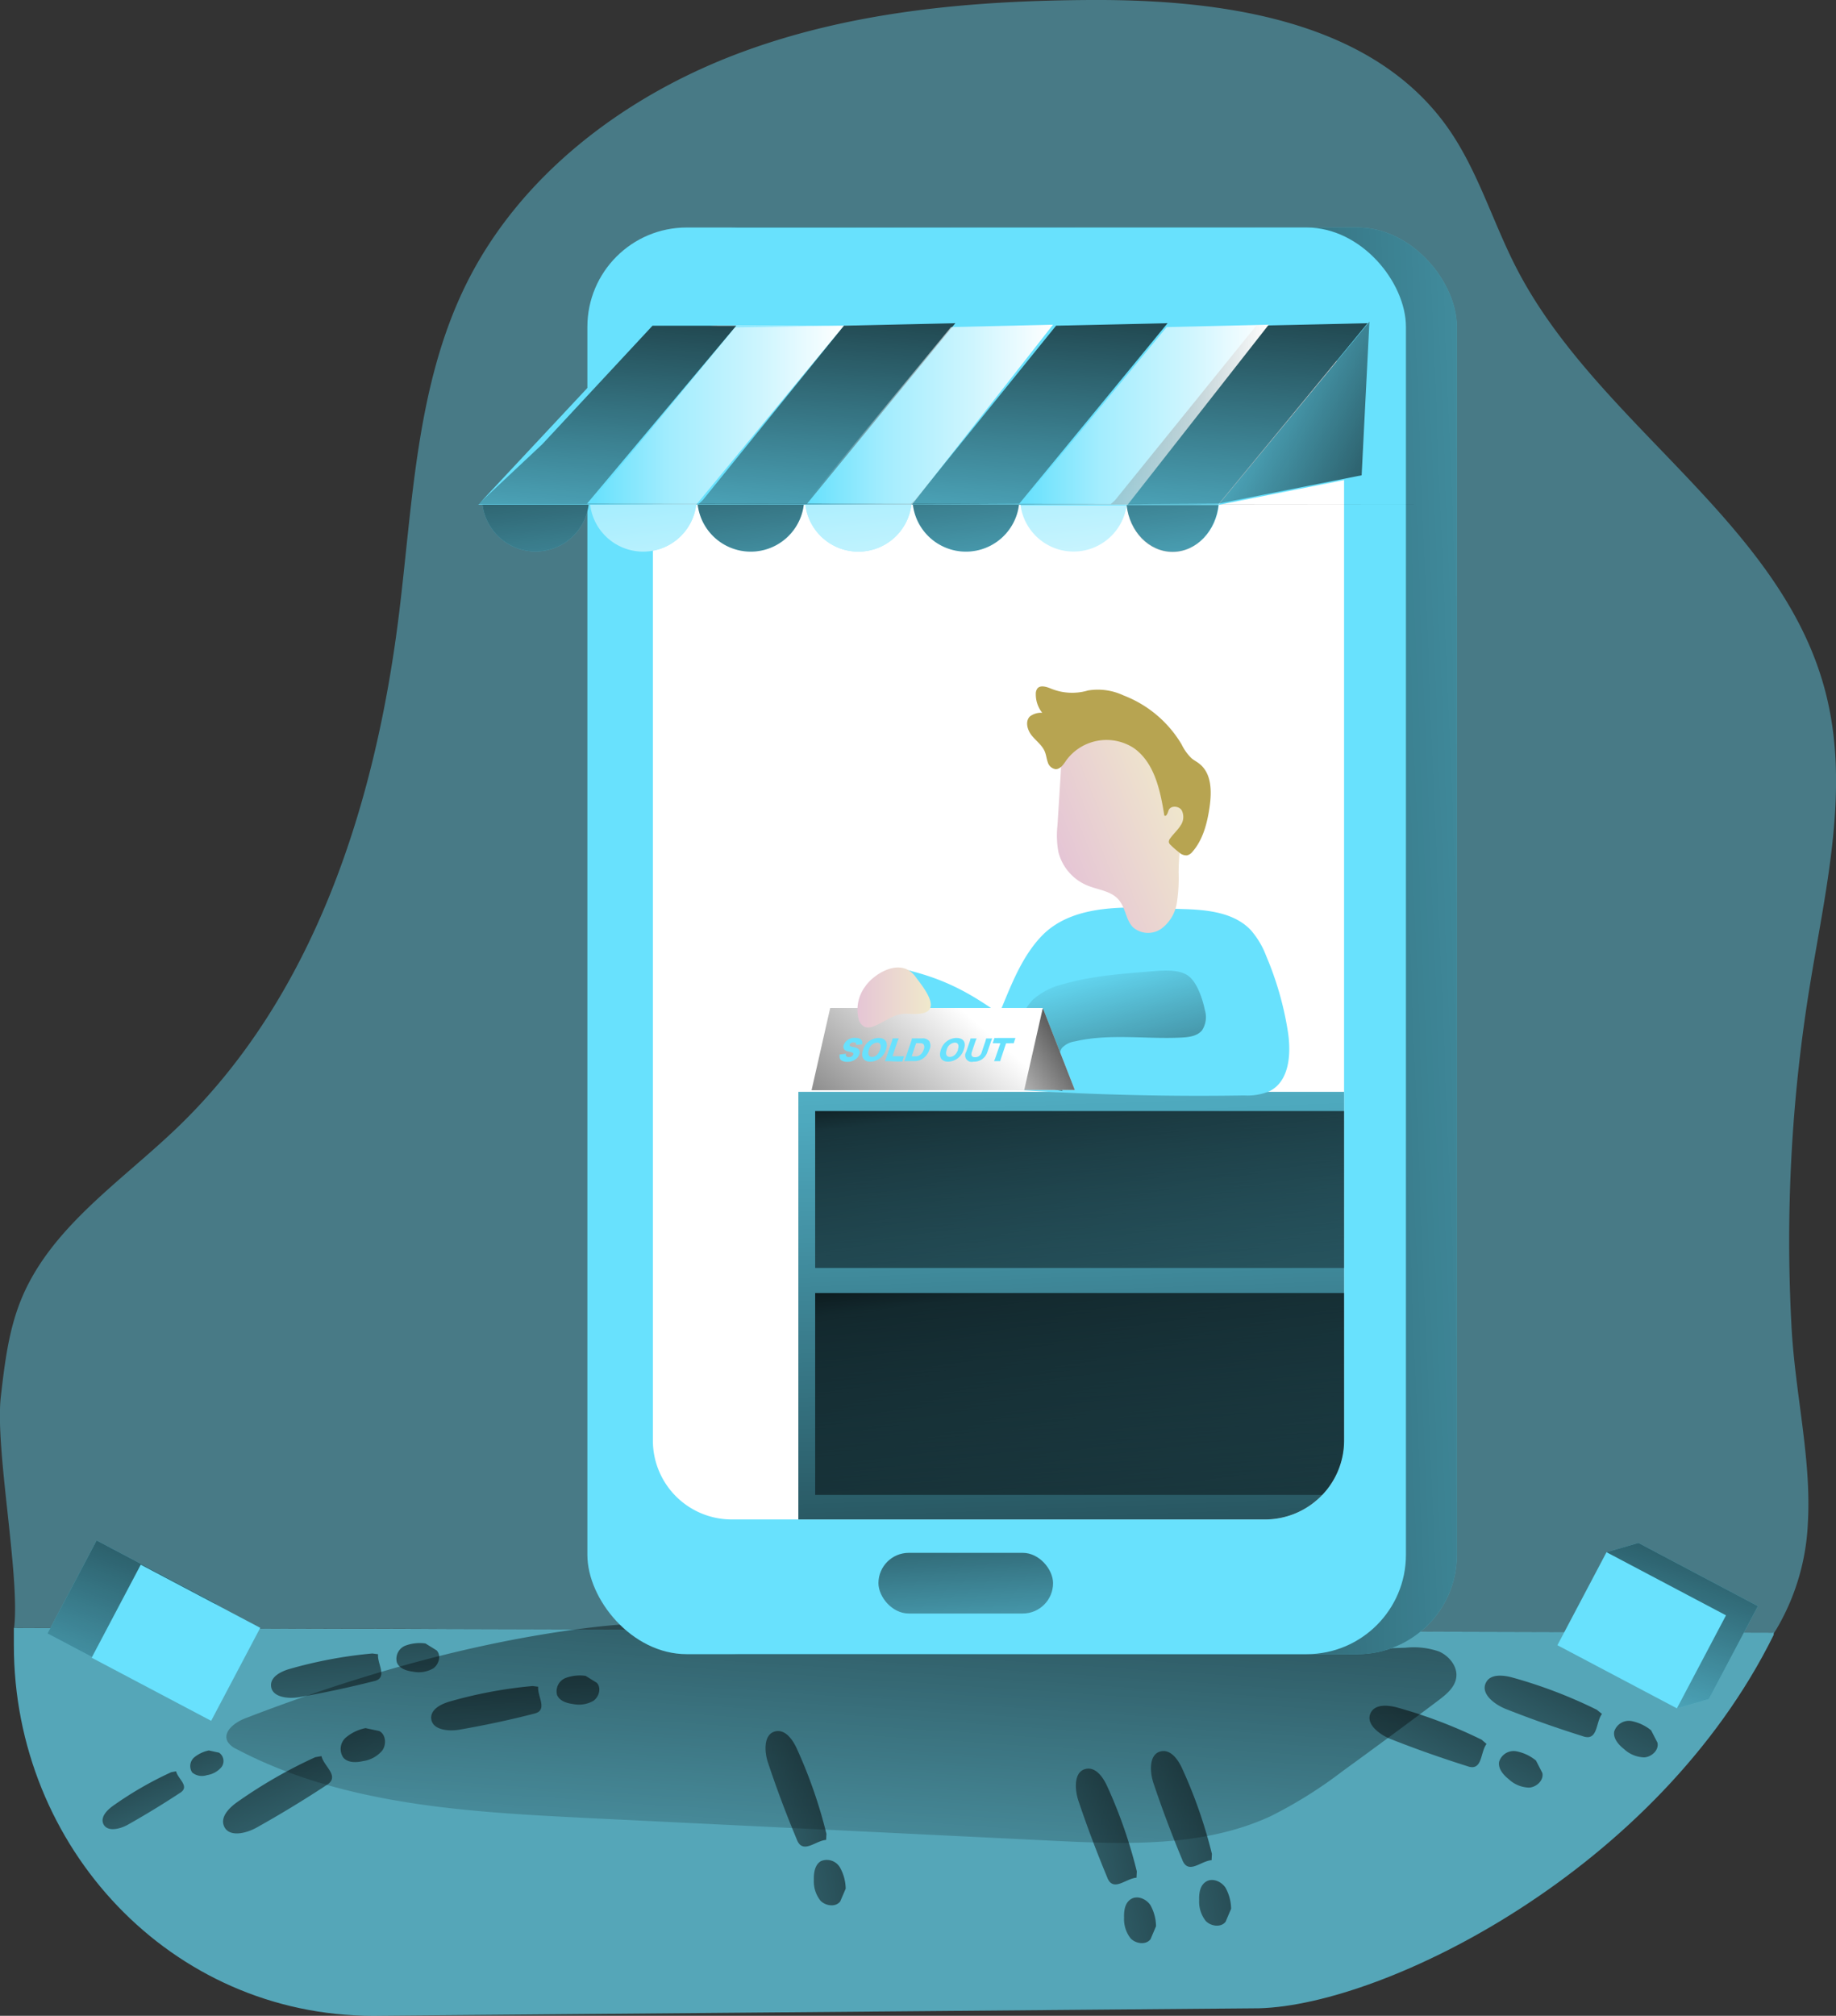 <svg id="Layer_1" data-name="Layer 1" xmlns="http://www.w3.org/2000/svg" xmlns:xlink="http://www.w3.org/1999/xlink" viewBox="0 0 346.99 380.82"><rect x="0" y="0" width="346.99" height="380.82" fill="#333333" stroke="none"/><defs><linearGradient id="linear-gradient" x1="206.41" y1="264.65" x2="198.61" y2="382.43" gradientUnits="userSpaceOnUse"><stop offset="0.01"/><stop offset="0.13" stop-opacity="0.69"/><stop offset="1" stop-opacity="0"/></linearGradient><linearGradient id="linear-gradient-2" x1="161.36" y1="179.22" x2="390.31" y2="169.94" xlink:href="#linear-gradient"/><linearGradient id="linear-gradient-3" x1="248.2" y1="335.95" x2="242.01" y2="166.83" xlink:href="#linear-gradient"/><linearGradient id="linear-gradient-4" x1="242.51" y1="238.39" x2="256.89" y2="354.19" xlink:href="#linear-gradient"/><linearGradient id="linear-gradient-5" x1="163.74" y1="52.99" x2="157.93" y2="127.03" xlink:href="#linear-gradient"/><linearGradient id="linear-gradient-6" x1="205.38" y1="52.39" x2="199.5" y2="127.36" xlink:href="#linear-gradient"/><linearGradient id="linear-gradient-7" x1="198.68" y1="48.72" x2="192.8" y2="123.69" xlink:href="#linear-gradient"/><linearGradient id="linear-gradient-8" x1="236.5" y1="48.72" x2="230.62" y2="123.69" xlink:href="#linear-gradient"/><linearGradient id="linear-gradient-9" x1="201.97" y1="77.09" x2="209.33" y2="144.8" gradientUnits="userSpaceOnUse"><stop offset="0.02" stop-color="#fff" stop-opacity="0"/><stop offset="0.32" stop-color="#fff" stop-opacity="0.39"/><stop offset="0.68" stop-color="#fff" stop-opacity="0.68"/><stop offset="1" stop-color="#fff"/></linearGradient><linearGradient id="linear-gradient-10" x1="181.87" y1="79.28" x2="189.23" y2="146.98" xlink:href="#linear-gradient"/><linearGradient id="linear-gradient-11" x1="242.16" y1="72.84" x2="249.52" y2="140.54" xlink:href="#linear-gradient-9"/><linearGradient id="linear-gradient-12" x1="260.96" y1="73.44" x2="268.2" y2="140.05" xlink:href="#linear-gradient"/><linearGradient id="linear-gradient-13" x1="161.77" y1="81.46" x2="169.13" y2="149.16" xlink:href="#linear-gradient-9"/><linearGradient id="linear-gradient-14" x1="222.07" y1="74.91" x2="229.42" y2="142.61" xlink:href="#linear-gradient"/><linearGradient id="linear-gradient-15" x1="141.68" y1="83.65" x2="149.04" y2="151.35" xlink:href="#linear-gradient"/><linearGradient id="linear-gradient-16" x1="111.25" y1="78.44" x2="159.48" y2="78.44" xlink:href="#linear-gradient-9"/><linearGradient id="linear-gradient-17" x1="152.02" y1="78.34" x2="199.01" y2="78.34" xlink:href="#linear-gradient-9"/><linearGradient id="linear-gradient-18" x1="192.78" y1="78.34" x2="239.78" y2="78.34" xlink:href="#linear-gradient-9"/><linearGradient id="linear-gradient-19" x1="274.68" y1="92.65" x2="221.28" y2="66.52" xlink:href="#linear-gradient"/><linearGradient id="linear-gradient-20" x1="181.04" y1="274.41" x2="184.25" y2="328.04" xlink:href="#linear-gradient"/><linearGradient id="linear-gradient-21" x1="248.94" y1="191.36" x2="264.05" y2="248.83" gradientUnits="userSpaceOnUse"><stop offset="0" stop-opacity="0"/><stop offset="0.99"/></linearGradient><linearGradient id="linear-gradient-22" x1="205.59" y1="194.81" x2="183.2" y2="208.53" xlink:href="#linear-gradient"/><linearGradient id="linear-gradient-23" x1="181.7" y1="190.68" x2="137.24" y2="242.24" xlink:href="#linear-gradient-21"/><linearGradient id="linear-gradient-24" x1="999.4" y1="-527.13" x2="1026.35" y2="-527.13" gradientTransform="translate(-487.89 1033.36) rotate(-21.89)" gradientUnits="userSpaceOnUse"><stop offset="0" stop-color="#e5c5d5"/><stop offset="0.42" stop-color="#ead4d1"/><stop offset="1" stop-color="#f0e9cb"/></linearGradient><linearGradient id="linear-gradient-25" x1="200.38" y1="195.22" x2="212.46" y2="292.53" xlink:href="#linear-gradient"/><linearGradient id="linear-gradient-26" x1="204.88" y1="198.85" x2="218.77" y2="198.85" gradientTransform="matrix(1, 0, 0, 1, 0, 0)" xlink:href="#linear-gradient-24"/><linearGradient id="linear-gradient-27" x1="203.71" y1="195.62" x2="203.71" y2="195.5" xlink:href="#linear-gradient-21"/><linearGradient id="linear-gradient-28" x1="208.14" y1="195.62" x2="208.14" y2="195.5" xlink:href="#linear-gradient-21"/><linearGradient id="linear-gradient-29" x1="211.91" y1="195.62" x2="211.91" y2="195.5" xlink:href="#linear-gradient-21"/><linearGradient id="linear-gradient-30" x1="216.24" y1="195.62" x2="216.24" y2="195.5" xlink:href="#linear-gradient-21"/><linearGradient id="linear-gradient-31" x1="222.88" y1="195.62" x2="222.88" y2="195.5" xlink:href="#linear-gradient-21"/><linearGradient id="linear-gradient-32" x1="227.85" y1="195.62" x2="227.85" y2="195.5" xlink:href="#linear-gradient-21"/><linearGradient id="linear-gradient-33" x1="232.62" y1="195.62" x2="232.62" y2="195.5" xlink:href="#linear-gradient-21"/><linearGradient id="linear-gradient-34" x1="-94.24" y1="687.57" x2="-81.81" y2="752.73" gradientTransform="translate(288.83 -366.92) rotate(7.72)" xlink:href="#linear-gradient"/><linearGradient id="linear-gradient-35" x1="-77.45" y1="682.38" x2="-65.02" y2="747.54" gradientTransform="translate(288.83 -366.92) rotate(7.72)" xlink:href="#linear-gradient"/><linearGradient id="linear-gradient-36" x1="-63.42" y1="689.6" x2="-50.99" y2="754.76" gradientTransform="translate(288.83 -366.92) rotate(7.72)" xlink:href="#linear-gradient"/><linearGradient id="linear-gradient-37" x1="-46.63" y1="684.41" x2="-34.2" y2="749.57" gradientTransform="translate(288.83 -366.92) rotate(7.72)" xlink:href="#linear-gradient"/><linearGradient id="linear-gradient-38" x1="480.18" y1="-202.76" x2="493.54" y2="-132.73" gradientTransform="translate(-344.6 620.3) rotate(-11.66)" xlink:href="#linear-gradient"/><linearGradient id="linear-gradient-39" x1="498.23" y1="-208.34" x2="511.59" y2="-138.31" gradientTransform="translate(-344.6 620.3) rotate(-11.66)" xlink:href="#linear-gradient"/><linearGradient id="linear-gradient-40" x1="-89.4" y1="2490.87" x2="-76.04" y2="2560.91" gradientTransform="translate(1967.51 -1560.92) rotate(39.16)" xlink:href="#linear-gradient"/><linearGradient id="linear-gradient-41" x1="-71.35" y1="2485.29" x2="-57.99" y2="2555.33" gradientTransform="translate(1967.51 -1560.92) rotate(39.16)" xlink:href="#linear-gradient"/><linearGradient id="linear-gradient-42" x1="-76.11" y1="2472.73" x2="-62.75" y2="2542.77" gradientTransform="translate(1967.51 -1560.92) rotate(39.16)" xlink:href="#linear-gradient"/><linearGradient id="linear-gradient-43" x1="-58.06" y1="2467.15" x2="-44.7" y2="2537.19" gradientTransform="translate(1967.51 -1560.92) rotate(39.16)" xlink:href="#linear-gradient"/><linearGradient id="linear-gradient-44" x1="1399.98" y1="4801.96" x2="1413.34" y2="4872" gradientTransform="translate(5071.32 -1130.8) rotate(89.08)" xlink:href="#linear-gradient"/><linearGradient id="linear-gradient-45" x1="1418.03" y1="4796.38" x2="1431.39" y2="4866.42" gradientTransform="translate(5071.32 -1130.8) rotate(89.08)" xlink:href="#linear-gradient"/><linearGradient id="linear-gradient-46" x1="1403.06" y1="4816.2" x2="1416.42" y2="4886.24" gradientTransform="translate(5071.32 -1130.8) rotate(89.08)" xlink:href="#linear-gradient"/><linearGradient id="linear-gradient-47" x1="1421.11" y1="4810.63" x2="1434.47" y2="4880.66" gradientTransform="translate(5071.32 -1130.8) rotate(89.08)" xlink:href="#linear-gradient"/><linearGradient id="linear-gradient-48" x1="1395.02" y1="4874.74" x2="1408.38" y2="4944.77" gradientTransform="translate(5071.32 -1130.8) rotate(89.08)" xlink:href="#linear-gradient"/><linearGradient id="linear-gradient-49" x1="1413.07" y1="4869.16" x2="1426.43" y2="4939.19" gradientTransform="translate(5071.32 -1130.8) rotate(89.08)" xlink:href="#linear-gradient"/><linearGradient id="linear-gradient-50" x1="456.45" y1="-200.21" x2="466.43" y2="-147.88" gradientTransform="translate(-344.6 620.3) rotate(-11.66)" xlink:href="#linear-gradient"/><linearGradient id="linear-gradient-51" x1="469.94" y1="-204.38" x2="479.92" y2="-152.04" gradientTransform="translate(-344.6 620.3) rotate(-11.66)" xlink:href="#linear-gradient"/><linearGradient id="linear-gradient-52" x1="325.51" y1="275.52" x2="302.49" y2="344.89" xlink:href="#linear-gradient"/><linearGradient id="linear-gradient-53" x1="79.29" y1="284.45" x2="51.86" y2="360.13" gradientTransform="translate(-139.79 68.24) rotate(-27.84)" xlink:href="#linear-gradient"/></defs><title>Closed Store Online</title><path d="M384.53,298.16A43.09,43.09,0,0,1,379,317.47c-.31.55-.63,1.09-1,1.61v-.24h-1.32l-176.5-.5L91.53,318l-46-.13c1.14-9.84-3.65-33.81-2.51-43.65.71-6.12,1.44-12.32,3.73-18.05,5.49-13.75,18.81-22.39,29.5-32.64,26-24.86,37.59-61.32,42-97,2.63-21.23,3.25-43.38,12.76-62.54,10.13-20.42,29.58-35.17,50.88-43.3S226.35,10.5,249.15,10.4c24.72-.11,52.75,3.79,67.15,23.88,5.82,8.13,8.62,18,13.21,26.87,15.29,29.57,50,47.74,58.34,79.95,4.74,18.2,0,37.3-3,55.86a299.28,299.28,0,0,0-3.43,63.64C382.05,273.41,385.25,285.94,384.53,298.16Z" transform="translate(-42.86 -10.4)" fill="#68e1fd" opacity="0.41"/><path d="M378.07,318.84v.42c-21.9,44.36-73.3,69.91-97.27,70.54l-167.43,1.42c-38.16,0-67.89-31.86-67.89-70l0-1.87,0-1.44Z" transform="translate(-42.86 -10.4)" fill="#68e1fd" opacity="0.66"/><path d="M89.26,335c-2,.75-4.34,2.52-3.4,4.4a3.77,3.77,0,0,0,1.73,1.44c20,10.55,43.43,11.87,66,13l88.06,4.3c14,.69,28.63,1.25,41.35-4.63a84.45,84.45,0,0,0,13.71-8.59q9.07-6.57,18-13.29c1.48-1.12,3.07-2.42,3.36-4.24.34-2.11-1.3-4.14-3.26-5a14.73,14.73,0,0,0-6.31-.71q-29.18,1-58.38.82c-12.36-.07-24.75-.28-37-1.84-20-2.54-39-5.26-59.14-2.73C132,320.66,110,327,89.26,335Z" transform="translate(-42.86 -10.4)" fill="url(#linear-gradient)"/><rect x="120.64" y="42.98" width="154.7" height="269.52" rx="18.77" fill="#68e1fd"/><rect x="120.64" y="42.98" width="154.7" height="269.52" rx="18.77" fill="url(#linear-gradient-2)"/><rect x="111.01" y="42.98" width="154.7" height="269.52" rx="18.77" fill="#68e1fd"/><path d="M296.88,84.23V282.54A14.91,14.91,0,0,1,282,297.45H181.16a14.9,14.9,0,0,1-14.91-14.91V84.23a12.29,12.29,0,0,1,12.28-12.29H284.6A12.3,12.3,0,0,1,296.88,84.23Z" transform="translate(-42.86 -10.4)" fill="#fff"/><path d="M296.88,216.67v65.87A14.91,14.91,0,0,1,282,297.45H193.75V216.67Z" transform="translate(-42.86 -10.4)" fill="#68e1fd"/><path d="M296.88,216.67v65.87A14.94,14.94,0,0,1,282,297.45H193.74V216.67Z" transform="translate(-42.86 -10.4)" fill="url(#linear-gradient-3)"/><path d="M296.88,254.67v27.87a14.79,14.79,0,0,1-4.12,10.27H196.92V254.67Z" transform="translate(-42.86 -10.4)" fill="url(#linear-gradient-4)"/><polygon points="121.88 61.67 90.39 95.34 230.21 95.34 258.27 61.2 121.88 61.67" fill="#68e1fd"/><polygon points="139.14 61.54 110.94 95.15 230.46 95.26 90.39 95.26 91.24 94.47 102.5 83.91 123.32 61.53 139.14 61.54" fill="url(#linear-gradient-5)"/><polygon points="180.55 61.06 152.53 95.15 272.06 95.26 131.99 95.26 132.83 94.47 159.48 61.53 180.55 61.06" fill="url(#linear-gradient-6)"/><polygon points="220.66 61.06 192.64 95.15 172.09 95.26 172.94 94.47 199.59 61.53 220.66 61.06" fill="url(#linear-gradient-7)"/><polygon points="258.47 61.06 230.46 95.15 209.91 95.26 210.76 94.47 237.41 61.53 258.47 61.06" fill="url(#linear-gradient-8)"/><path d="M195.06,105.74h20.05a10.1,10.1,0,0,1-20.05,0Z" transform="translate(-42.86 -10.4)" fill="#68e1fd"/><path d="M174.72,105.74h20.05a10.1,10.1,0,0,1-20.05,0Z" transform="translate(-42.86 -10.4)" fill="#68e1fd"/><path d="M255.79,105.63a10.1,10.1,0,0,1-20.06.11h20Z" transform="translate(-42.86 -10.4)" fill="#68e1fd"/><path d="M273.22,105.63c-.48,5.05-4.21,9-8.73,9s-8.18-3.88-8.71-8.87h17.37Z" transform="translate(-42.86 -10.4)" fill="#68e1fd"/><path d="M154.39,105.74h20.05a10.1,10.1,0,0,1-20.05,0Z" transform="translate(-42.86 -10.4)" fill="#68e1fd"/><path d="M215.39,105.74h20.05a10.1,10.1,0,0,1-20.05,0Z" transform="translate(-42.86 -10.4)" fill="#68e1fd"/><path d="M134.05,105.74h20.06a10.11,10.11,0,0,1-20.06,0Z" transform="translate(-42.86 -10.4)" fill="#68e1fd"/><path d="M195.06,105.74h20.05a10.1,10.1,0,0,1-20.05,0Z" transform="translate(-42.86 -10.4)" fill="url(#linear-gradient-9)"/><path d="M174.72,105.74h20.05a10.1,10.1,0,0,1-20.05,0Z" transform="translate(-42.86 -10.4)" fill="url(#linear-gradient-10)"/><path d="M255.77,105.74a10.1,10.1,0,0,1-20.06.12h20Z" transform="translate(-42.86 -10.4)" fill="url(#linear-gradient-11)"/><path d="M273.16,105.68c-.48,5-4.19,9-8.69,9s-8.17-3.88-8.69-8.87h17.31Z" transform="translate(-42.86 -10.4)" fill="url(#linear-gradient-12)"/><path d="M154.39,105.74h20.05a10.1,10.1,0,0,1-20.05,0Z" transform="translate(-42.86 -10.4)" fill="url(#linear-gradient-13)"/><path d="M215.39,105.74h20.05a10.1,10.1,0,0,1-20.05,0Z" transform="translate(-42.86 -10.4)" fill="url(#linear-gradient-14)"/><path d="M134.05,105.74h20.06a10.11,10.11,0,0,1-20.06,0Z" transform="translate(-42.86 -10.4)" fill="url(#linear-gradient-15)"/><polygon points="111.25 95.34 138.96 61.79 159.48 61.53 131.58 95.34 111.25 95.34" fill="url(#linear-gradient-16)"/><polygon points="152.01 95.34 179.73 61.79 199.01 61.34 172.35 95.34 152.01 95.34" fill="url(#linear-gradient-17)"/><polygon points="192.78 95.34 220.5 61.79 239.78 61.34 213.12 95.34 192.78 95.34" fill="url(#linear-gradient-18)"/><polygon points="230.23 95.4 257.12 90.08 258.58 61.06 230.23 95.4" fill="#68e1fd"/><polygon points="230.46 95.11 257.34 89.79 258.81 60.77 230.46 95.11" fill="url(#linear-gradient-19)"/><rect x="166.02" y="293.36" width="33" height="11.46" rx="5.73" fill="url(#linear-gradient-20)"/><path d="M239.56,187.4c-3.3,3.54-5.21,8.12-7.06,12.6l-5.26,12.76a2.26,2.26,0,0,0-.18,2,2.2,2.2,0,0,0,1.67.84,79.07,79.07,0,0,0,8.13.81q20.55,1.27,41.14.94a10.74,10.74,0,0,0,4.82-.82c3.79-1.92,4.09-7.17,3.42-11.36A60.27,60.27,0,0,0,282.16,191a15.94,15.94,0,0,0-2.94-4.92c-3.14-3.28-8.12-3.81-12.66-3.94C257.87,181.89,246.07,180.41,239.56,187.4Z" transform="translate(-42.86 -10.4)" fill="#68e1fd"/><path d="M270.57,201.21a4.58,4.58,0,0,1-.54,3.84c-.88,1.07-2.42,1.29-3.81,1.36-6.75.35-13.64-.81-20.22.73a4.13,4.13,0,0,0-2.47,1.27,4.47,4.47,0,0,0-.45,3.29l.56,4.83-6.57-1.2a1.54,1.54,0,0,1-.7-.24,1.72,1.72,0,0,1-.53-1.14,32.47,32.47,0,0,1-.69-7.66,10.81,10.81,0,0,1,2.88-7,13.45,13.45,0,0,1,5.87-3c5.08-1.46,10.38-1.88,15.65-2.31,2.29-.18,6.07-.69,8,.86C269.19,196.15,270.17,199.27,270.57,201.21Z" transform="translate(-42.86 -10.4)" fill="url(#linear-gradient-21)"/><path d="M215.23,193.89a2.59,2.59,0,0,0-1.55-.13,2.54,2.54,0,0,0-1,.74,22.33,22.33,0,0,0-2.16,2.86c-.41.63-4.31.19-4.23.94a3.3,3.3,0,0,0,.92,1.72c3.42,4,8.26,6.58,12.62,9.6,3,2.06,5.95,4.46,9.54,4.88a9.59,9.59,0,0,0,8.47-3.5c.84-1.06,1.45-2.55.82-3.75a4.27,4.27,0,0,0-1.41-1.36C229.56,200.36,224.54,196.3,215.23,193.89Z" transform="translate(-42.86 -10.4)" fill="#68e1fd"/><polygon points="197.08 190.43 203.13 205.92 192.14 205.92 197.08 190.43" fill="#fff"/><polygon points="197.08 190.43 203.13 205.92 192.14 205.92 197.08 190.43" fill="url(#linear-gradient-22)"/><polygon points="193.56 205.96 153.38 205.96 156.9 190.43 197.08 190.43 193.56 205.96" fill="#fff"/><polygon points="193.56 205.96 153.38 205.96 156.9 190.43 197.08 190.43 193.56 205.96" fill="url(#linear-gradient-23)"/><path d="M242.71,166.37a17.45,17.45,0,0,0,.17,4.95,9.31,9.31,0,0,0,5.6,6.41c2,.8,4.42,1,5.81,2.66s1.32,3.85,2.74,5.23a4.36,4.36,0,0,0,5.34.21,7.52,7.52,0,0,0,2.9-4.83,30.7,30.7,0,0,0,.34-5.76,54.84,54.84,0,0,1,.63-7.67,37.21,37.21,0,0,0,.65-5.35,17,17,0,0,0-1.19-6.09c-1.71-4.51-5.23-8.57-9.9-9.77A10.33,10.33,0,0,0,244.5,151c-1.17,1.89-1.06,3.81-1.2,6C243.1,160.15,242.91,163.26,242.71,166.37Z" transform="translate(-42.86 -10.4)" fill="url(#linear-gradient-24)"/><path d="M241.38,140.45c-.84-.35-2-.66-2.5.07a1.71,1.71,0,0,0-.26,1,5.6,5.6,0,0,0,1.21,3.54,3.47,3.47,0,0,0-2.33.69c-.94.94-.48,2.57.35,3.6s2,1.85,2.48,3.07c.26.64.32,1.35.56,2a1.81,1.81,0,0,0,1.48,1.29c.9,0,1.49-.91,2-1.66a9.44,9.44,0,0,1,12.78-2.32c3.91,2.77,5,8,5.76,12.74.4.27.63-.48.79-.94.34-1,1.92-.92,2.49-.06a2.8,2.8,0,0,1-.23,2.91c-.55.87-1.34,1.56-1.94,2.4a1.06,1.06,0,0,0-.26.73,1.08,1.08,0,0,0,.36.54,15.72,15.72,0,0,0,1.57,1.37,2,2,0,0,0,1.52.57,1.85,1.85,0,0,0,1-.66c2-2.27,2.81-5.42,3.25-8.45s.4-6.43-2-8.25c-.46-.36-1-.63-1.43-1a9.26,9.26,0,0,1-1.85-2.59,21.9,21.9,0,0,0-11-9.27,11.41,11.41,0,0,0-6.69-.93A10.59,10.59,0,0,1,241.38,140.45Z" transform="translate(-42.86 -10.4)" fill="#b7a451"/><rect x="154.06" y="209.9" width="99.96" height="29.64" fill="url(#linear-gradient-25)"/><path d="M206.38,196.76a7.31,7.31,0,0,0-1.26,6.1,2.25,2.25,0,0,0,1.22,1.56,2.28,2.28,0,0,0,1.52-.1c1.92-.65,3.56-2.16,5.58-2.37.9-.1,1.8.07,2.7,0,5.29-.18,1.24-5-.3-7.08C213.15,191.2,208.07,194.28,206.38,196.76Z" transform="translate(-42.86 -10.4)" fill="url(#linear-gradient-26)"/><path d="M202.75,209.47a.52.52,0,0,0,0,.38.55.55,0,0,0,.54.25.8.8,0,0,0,.82-.47.29.29,0,0,0-.1-.36,3.47,3.47,0,0,0-.74-.21,1.49,1.49,0,0,1-.75-.3.85.85,0,0,1-.18-1,2.14,2.14,0,0,1,2.15-1.29c.68,0,1.13.2,1.29.59a1.14,1.14,0,0,1,.05.61l-1.17.12c.05-.33-.09-.47-.5-.47a.74.74,0,0,0-.71.41.26.26,0,0,0,.14.33,3.42,3.42,0,0,0,.68.17,1.93,1.93,0,0,1,.77.29.86.86,0,0,1,.22,1.05,1.92,1.92,0,0,1-.7.95A2.64,2.64,0,0,1,203,211a2.08,2.08,0,0,1-1.1-.26.76.76,0,0,1-.35-.66,1.78,1.78,0,0,1,0-.47Z" transform="translate(-42.86 -10.4)" fill="#68e1fd"/><path d="M210.3,208.7a3.19,3.19,0,0,1-2.93,2.27c-1.31,0-1.86-.88-1.39-2.25a3.12,3.12,0,0,1,2.92-2.23C210.21,206.49,210.76,207.35,210.3,208.7Zm-1.12,0c.29-.83.06-1.33-.58-1.33a1.71,1.71,0,0,0-1.51,1.33c-.29.84-.07,1.37.59,1.37S208.89,209.56,209.18,208.71Z" transform="translate(-42.86 -10.4)" fill="#68e1fd"/><path d="M210.89,210.87h-.8a6,6,0,0,0,.3-.75l.93-2.72c.12-.36.18-.58.24-.83h1.16a6.14,6.14,0,0,0-.32.82l-.87,2.55h1.29a7.18,7.18,0,0,0,.9,0l-.33,1a8.8,8.8,0,0,0-.88,0Z" transform="translate(-42.86 -10.4)" fill="#68e1fd"/><path d="M215,207.32a4.46,4.46,0,0,0,.21-.75h1.9a1.62,1.62,0,0,1,1.37.51,1.74,1.74,0,0,1,.05,1.6,3.31,3.31,0,0,1-1.19,1.66,2.82,2.82,0,0,1-1.68.52h-1.92a5,5,0,0,0,.3-.75Zm.87,2.65a1.38,1.38,0,0,0,.88-.28,2,2,0,0,0,.68-1,1.07,1.07,0,0,0,0-.95c-.12-.18-.35-.27-.74-.27H216l-.84,2.49Z" transform="translate(-42.86 -10.4)" fill="#68e1fd"/><path d="M225,208.7a3.19,3.19,0,0,1-2.93,2.27c-1.31,0-1.86-.88-1.39-2.25a3.12,3.12,0,0,1,2.92-2.23C225,206.49,225.5,207.35,225,208.7Zm-1.12,0c.29-.83.06-1.33-.58-1.33a1.71,1.71,0,0,0-1.51,1.33c-.29.84-.07,1.37.59,1.37S223.63,209.56,223.92,208.71Z" transform="translate(-42.86 -10.4)" fill="#68e1fd"/><path d="M230.39,206.58a6.28,6.28,0,0,0-.31.78l-.61,1.77a2.62,2.62,0,0,1-2.64,1.84,1.23,1.23,0,0,1-1.37-1.85l.6-1.76a5.23,5.23,0,0,0,.23-.78h1.15a5.4,5.4,0,0,0-.31.78l-.6,1.77c-.22.65,0,1,.6,1a1.26,1.26,0,0,0,1.28-1l.6-1.77a4.94,4.94,0,0,0,.22-.78Z" transform="translate(-42.86 -10.4)" fill="#68e1fd"/><path d="M232.13,210.09a5.81,5.81,0,0,0-.23.78h-1.18a6,6,0,0,0,.31-.78l.89-2.6h-.63a8.15,8.15,0,0,0-.82,0l.33-1a7.82,7.82,0,0,0,.79,0h2.34c.37,0,.59,0,.84,0l-.33,1a5.92,5.92,0,0,0-.82,0H233Z" transform="translate(-42.86 -10.4)" fill="#68e1fd"/><path d="M202.75,209.47a.52.52,0,0,0,0,.38.55.55,0,0,0,.54.25.8.8,0,0,0,.82-.47.29.29,0,0,0-.1-.36,3.47,3.47,0,0,0-.74-.21,1.49,1.49,0,0,1-.75-.3.85.85,0,0,1-.18-1,2.14,2.14,0,0,1,2.15-1.29c.68,0,1.13.2,1.29.59a1.14,1.14,0,0,1,.05.61l-1.17.12c.05-.33-.09-.47-.5-.47a.74.74,0,0,0-.71.41.26.26,0,0,0,.14.33,3.42,3.42,0,0,0,.68.17,1.93,1.93,0,0,1,.77.29.86.86,0,0,1,.22,1.05,1.92,1.92,0,0,1-.7.95A2.64,2.64,0,0,1,203,211a2.08,2.08,0,0,1-1.1-.26.76.76,0,0,1-.35-.66,1.78,1.78,0,0,1,0-.47Z" transform="translate(-42.86 -10.4)" fill="url(#linear-gradient-27)"/><path d="M210.3,208.7a3.19,3.19,0,0,1-2.93,2.27c-1.31,0-1.86-.88-1.39-2.25a3.12,3.12,0,0,1,2.92-2.23C210.21,206.49,210.76,207.35,210.3,208.7Zm-1.12,0c.29-.83.06-1.33-.58-1.33a1.71,1.71,0,0,0-1.51,1.33c-.29.84-.07,1.37.59,1.37S208.89,209.56,209.18,208.71Z" transform="translate(-42.86 -10.4)" fill="url(#linear-gradient-28)"/><path d="M210.89,210.87h-.8a6,6,0,0,0,.3-.75l.93-2.72c.12-.36.18-.58.24-.83h1.16a6.14,6.14,0,0,0-.32.82l-.87,2.55h1.29a7.18,7.18,0,0,0,.9,0l-.33,1a8.8,8.8,0,0,0-.88,0Z" transform="translate(-42.86 -10.4)" fill="url(#linear-gradient-29)"/><path d="M215,207.32a4.46,4.46,0,0,0,.21-.75h1.9a1.62,1.62,0,0,1,1.37.51,1.74,1.74,0,0,1,.05,1.6,3.31,3.31,0,0,1-1.19,1.66,2.82,2.82,0,0,1-1.68.52h-1.92a5,5,0,0,0,.3-.75Zm.87,2.65a1.38,1.38,0,0,0,.88-.28,2,2,0,0,0,.68-1,1.07,1.07,0,0,0,0-.95c-.12-.18-.35-.27-.74-.27H216l-.84,2.49Z" transform="translate(-42.86 -10.4)" fill="url(#linear-gradient-30)"/><path d="M225,208.7a3.19,3.19,0,0,1-2.93,2.27c-1.31,0-1.86-.88-1.39-2.25a3.12,3.12,0,0,1,2.92-2.23C225,206.49,225.5,207.35,225,208.7Zm-1.12,0c.29-.83.06-1.33-.58-1.33a1.71,1.71,0,0,0-1.51,1.33c-.29.84-.07,1.37.59,1.37S223.63,209.56,223.92,208.71Z" transform="translate(-42.86 -10.4)" fill="url(#linear-gradient-31)"/><path d="M230.39,206.58a6.28,6.28,0,0,0-.31.78l-.61,1.77a2.62,2.62,0,0,1-2.64,1.84,1.23,1.23,0,0,1-1.37-1.85l.6-1.76a5.23,5.23,0,0,0,.23-.78h1.15a5.4,5.4,0,0,0-.31.78l-.6,1.77c-.22.65,0,1,.6,1a1.26,1.26,0,0,0,1.28-1l.6-1.77a4.94,4.94,0,0,0,.22-.78Z" transform="translate(-42.86 -10.4)" fill="url(#linear-gradient-32)"/><path d="M232.13,210.09a5.81,5.81,0,0,0-.23.78h-1.18a6,6,0,0,0,.31-.78l.89-2.6h-.63a8.15,8.15,0,0,0-.82,0l.33-1a7.82,7.82,0,0,0,.79,0h2.34c.37,0,.59,0,.84,0l-.33,1a5.92,5.92,0,0,0-.82,0H233Z" transform="translate(-42.86 -10.4)" fill="url(#linear-gradient-33)"/><path d="M113.23,322.77a84.33,84.33,0,0,0-15.59,2.91c-1.66.47-3.65,1.46-3.56,3.18.12,2.19,3.21,2.53,5.37,2.16q7.06-1.25,14-3a2.51,2.51,0,0,0,.93-.36c1.34-1-.22-3.08-.07-4.75" transform="translate(-42.86 -10.4)" fill="url(#linear-gradient-34)"/><path d="M123.27,320.88a7.79,7.79,0,0,0-3.84.43,2.68,2.68,0,0,0-1.56,3.17c.46,1.15,1.85,1.58,3.07,1.73a5.45,5.45,0,0,0,3.8-.62c1.08-.76,1.55-2.47.63-3.41" transform="translate(-42.86 -10.4)" fill="url(#linear-gradient-35)"/><path d="M143.51,328.92a84.28,84.28,0,0,0-15.6,2.91c-1.66.47-3.65,1.46-3.56,3.18.13,2.19,3.21,2.53,5.37,2.15,4.71-.82,9.4-1.81,14-3a2.72,2.72,0,0,0,.92-.36c1.34-1-.21-3.08-.07-4.75" transform="translate(-42.86 -10.4)" fill="url(#linear-gradient-36)"/><path d="M153.54,327a7.74,7.74,0,0,0-3.83.42,2.69,2.69,0,0,0-1.57,3.18c.46,1.15,1.85,1.58,3.07,1.73a5.49,5.49,0,0,0,3.81-.62c1.07-.76,1.54-2.47.62-3.41" transform="translate(-42.86 -10.4)" fill="url(#linear-gradient-37)"/><path d="M102.43,342.37a91.37,91.37,0,0,0-14.77,8.5c-1.52,1.08-3.19,2.79-2.47,4.51.9,2.17,4.15,1.42,6.21.26q6.72-3.76,13.17-8a2.56,2.56,0,0,0,.8-.7c1-1.49-1.31-3-1.76-4.78" transform="translate(-42.86 -10.4)" fill="url(#linear-gradient-38)"/><path d="M111.94,336.87a8.37,8.37,0,0,0-3.74,1.8,2.88,2.88,0,0,0-.45,3.78c.87,1,2.43.94,3.73.65a5.81,5.81,0,0,0,3.63-2c.82-1.15.68-3.05-.58-3.68" transform="translate(-42.86 -10.4)" fill="url(#linear-gradient-39)"/><path d="M322.89,339.07A91.86,91.86,0,0,0,307,333c-1.79-.5-4.18-.71-5.06.93-1.11,2.07,1.53,4.11,3.72,5q7.17,2.82,14.54,5.14a2.73,2.73,0,0,0,1,.18c1.79-.16,1.53-2.94,2.6-4.39" transform="translate(-42.86 -10.4)" fill="url(#linear-gradient-40)"/><path d="M333.15,343a8.29,8.29,0,0,0-3.76-1.76,2.87,2.87,0,0,0-3.21,2c-.22,1.31.81,2.48,1.85,3.31a5.8,5.8,0,0,0,3.83,1.56c1.41-.09,2.8-1.4,2.49-2.77" transform="translate(-42.86 -10.4)" fill="url(#linear-gradient-41)"/><path d="M344.64,333.4a90.49,90.49,0,0,0-15.93-6.08c-1.79-.5-4.17-.71-5,.93-1.11,2.07,1.53,4.12,3.72,5q7.17,2.83,14.54,5.14a2.71,2.71,0,0,0,1.05.19c1.79-.17,1.53-2.95,2.6-4.39" transform="translate(-42.86 -10.4)" fill="url(#linear-gradient-42)"/><path d="M354.91,337.29a8.45,8.45,0,0,0-3.76-1.76,2.9,2.9,0,0,0-3.22,2c-.21,1.31.82,2.48,1.86,3.3a5.82,5.82,0,0,0,3.83,1.57c1.41-.09,2.8-1.4,2.49-2.78" transform="translate(-42.86 -10.4)" fill="url(#linear-gradient-43)"/><path d="M271.9,360.62a91.13,91.13,0,0,0-5.61-16.1c-.77-1.69-2.14-3.65-4-3.27-2.31.49-2.17,3.82-1.42,6.06q2.46,7.31,5.43,14.43a2.66,2.66,0,0,0,.54.92c1.27,1.27,3.23-.72,5-.84" transform="translate(-42.86 -10.4)" fill="url(#linear-gradient-44)"/><path d="M275.53,371a8.42,8.42,0,0,0-1.07-4c-.79-1.16-2.43-1.87-3.63-1.15s-1.38,2.21-1.34,3.54a5.87,5.87,0,0,0,1.27,3.94c1,1,2.87,1.24,3.73.12" transform="translate(-42.86 -10.4)" fill="url(#linear-gradient-45)"/><path d="M257.71,363.93a91.13,91.13,0,0,0-5.61-16.1c-.77-1.69-2.14-3.64-4-3.26-2.31.48-2.17,3.81-1.42,6.05q2.46,7.31,5.43,14.43a2.64,2.64,0,0,0,.54.93c1.27,1.26,3.23-.73,5-.85" transform="translate(-42.86 -10.4)" fill="url(#linear-gradient-46)"/><path d="M261.34,374.3a8.42,8.42,0,0,0-1.07-4c-.79-1.16-2.43-1.87-3.63-1.15s-1.38,2.21-1.34,3.54a5.87,5.87,0,0,0,1.27,3.94c1,1,2.87,1.24,3.73.12" transform="translate(-42.86 -10.4)" fill="url(#linear-gradient-47)"/><path d="M199.05,356.84a91.34,91.34,0,0,0-5.6-16.1c-.77-1.69-2.15-3.65-4-3.27-2.31.48-2.17,3.82-1.42,6q2.44,7.32,5.42,14.44a2.83,2.83,0,0,0,.54.92c1.28,1.26,3.24-.72,5-.84" transform="translate(-42.86 -10.4)" fill="url(#linear-gradient-48)"/><path d="M202.69,367.2a8.49,8.49,0,0,0-1.08-4A2.88,2.88,0,0,0,198,362c-1.14.68-1.37,2.22-1.33,3.55a5.84,5.84,0,0,0,1.27,3.94c1,1,2.87,1.24,3.72.11" transform="translate(-42.86 -10.4)" fill="url(#linear-gradient-49)"/><path d="M75.22,345.2a67.94,67.94,0,0,0-11,6.35c-1.13.81-2.38,2.09-1.85,3.37.68,1.62,3.11,1.06,4.65.2q5-2.82,9.84-6a2,2,0,0,0,.6-.52c.75-1.11-1-2.27-1.32-3.57" transform="translate(-42.86 -10.4)" fill="url(#linear-gradient-50)"/><path d="M82.33,341.09a6.35,6.35,0,0,0-2.8,1.34,2.17,2.17,0,0,0-.34,2.83,2.89,2.89,0,0,0,2.79.49,4.42,4.42,0,0,0,2.72-1.49,1.91,1.91,0,0,0-.44-2.75" transform="translate(-42.86 -10.4)" fill="url(#linear-gradient-51)"/><polygon points="322.96 320.98 316.97 322.72 300.37 309.06 303.65 293.22 309.65 291.49 332.23 303.42 322.96 320.98" fill="#68e1fd"/><polygon points="322.96 320.98 316.97 322.72 300.37 309.06 303.65 293.22 309.65 291.49 332.23 303.42 322.96 320.98" fill="url(#linear-gradient-52)"/><rect x="340.4" y="308.44" width="25.54" height="19.87" transform="translate(146.66 -138.47) rotate(27.84)" fill="#68e1fd"/><rect x="55.02" y="306.24" width="25.54" height="19.87" transform="translate(112.62 -5.47) rotate(27.84)" fill="#68e1fd"/><rect x="55.02" y="306.24" width="25.54" height="19.87" transform="translate(112.62 -5.47) rotate(27.84)" fill="url(#linear-gradient-53)"/><rect x="63.37" y="310.82" width="25.54" height="19.87" transform="translate(115.72 -8.84) rotate(27.84)" fill="#68e1fd"/></svg>